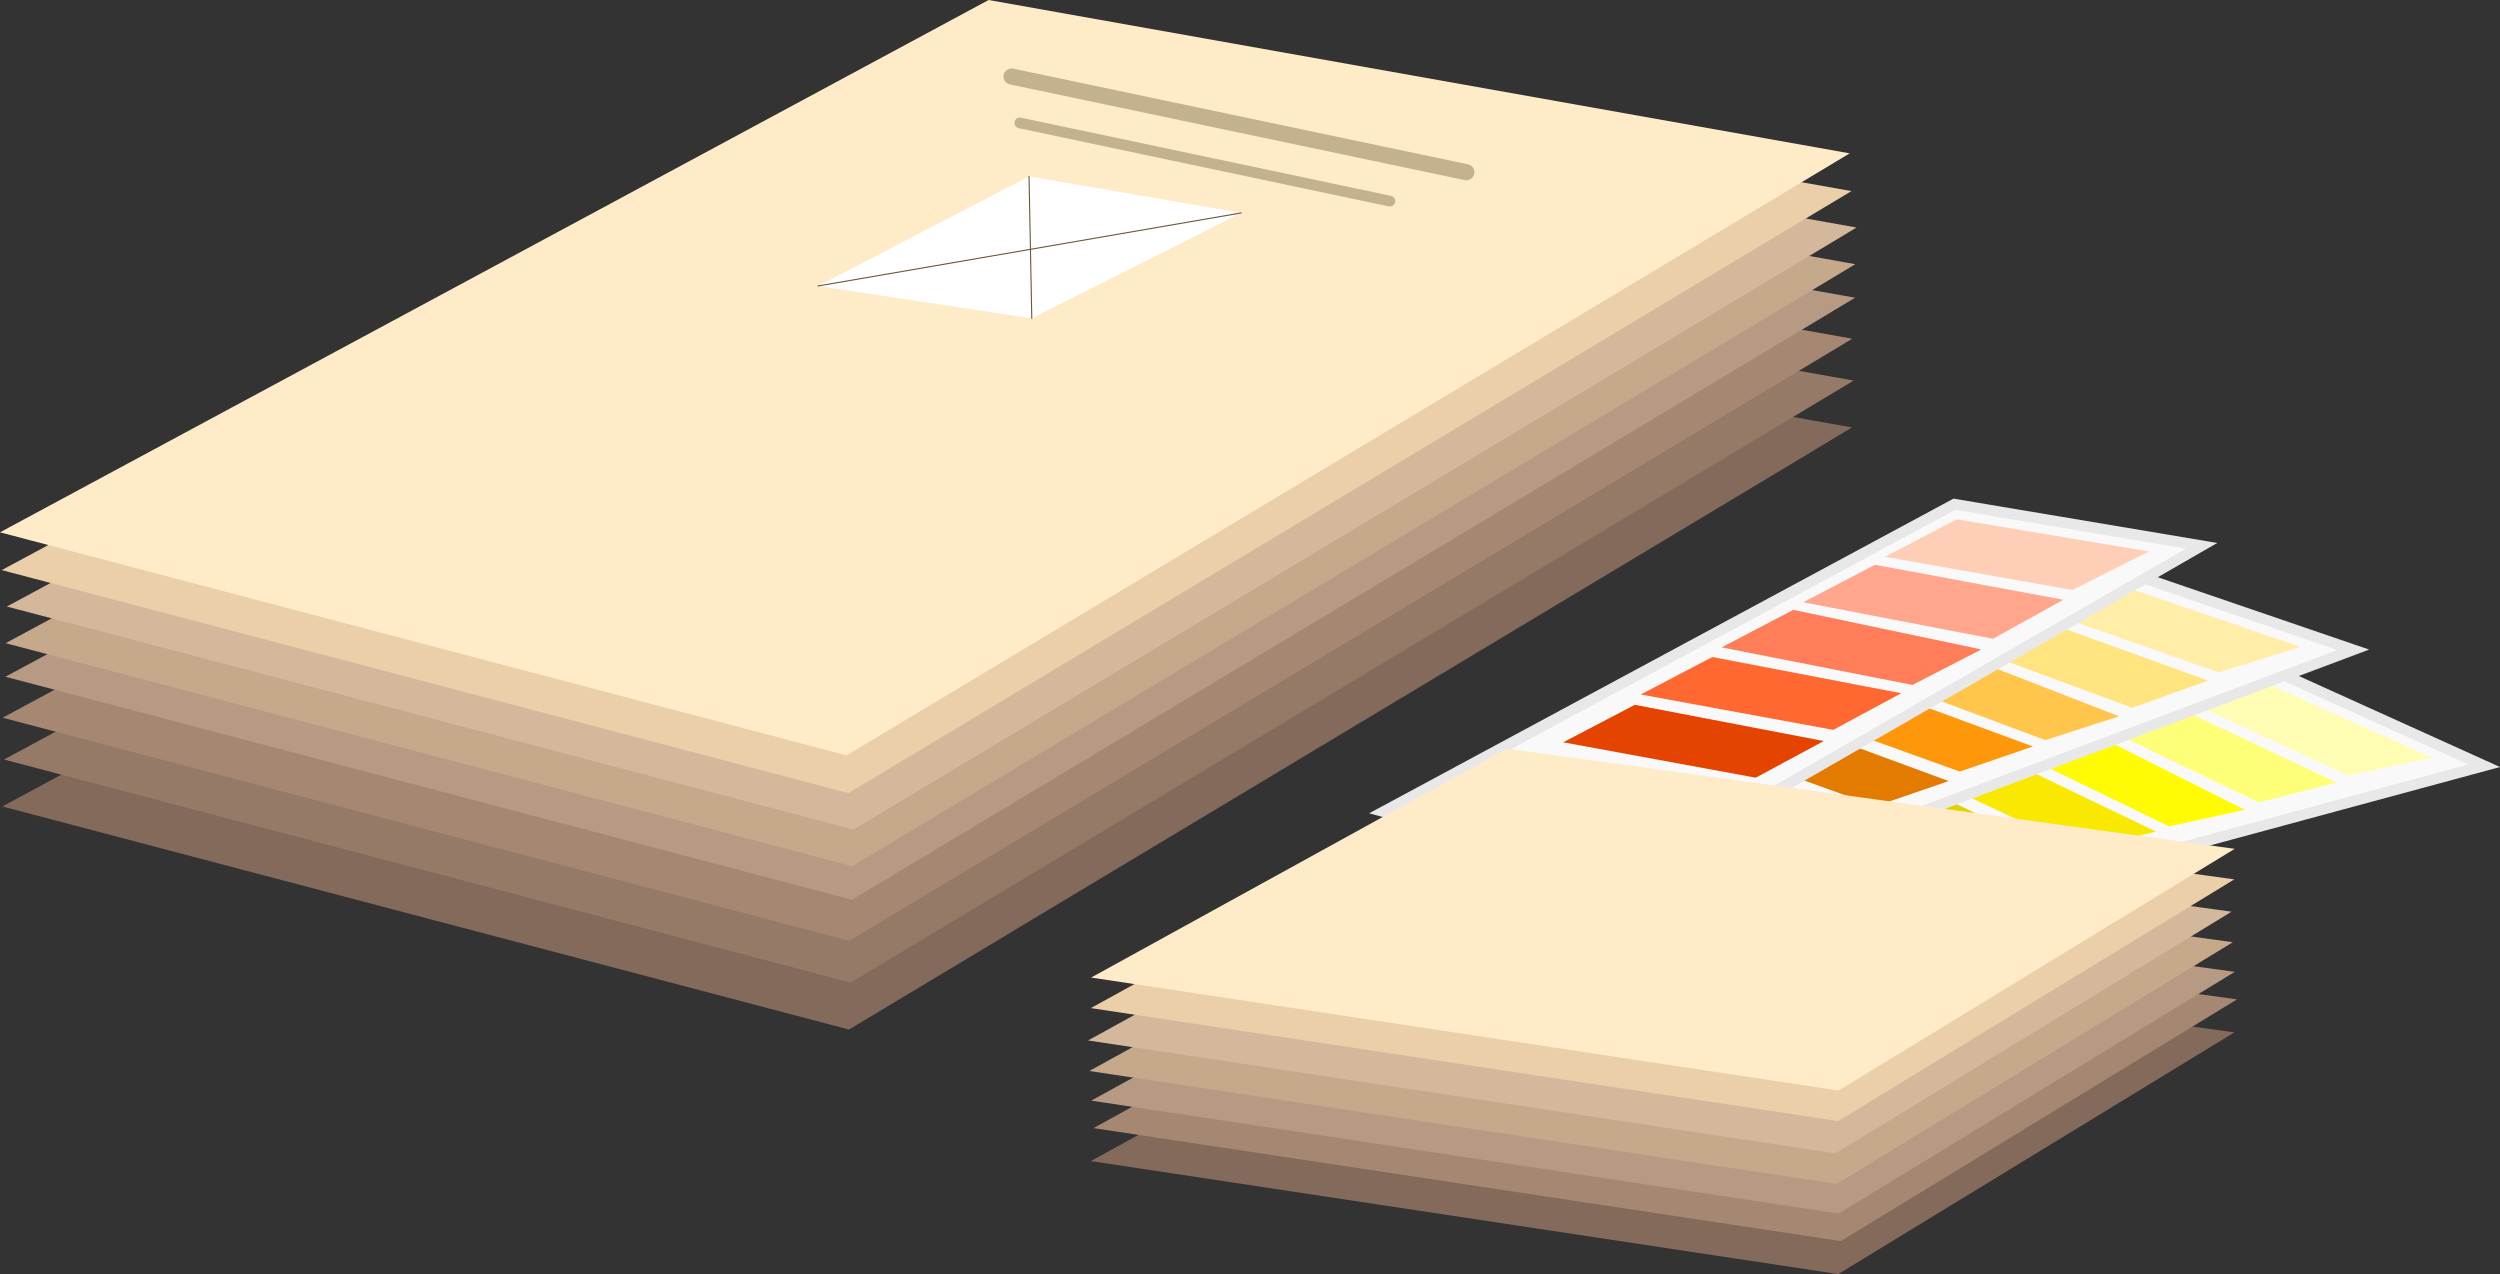 <svg id="Layer_1" data-name="Layer 1" xmlns="http://www.w3.org/2000/svg" width="478.95" height="244.09" viewBox="0 0 478.95 244.09">
  <rect x="0" y="0" width="478.95" height="244.09" fill="#333333" stroke="none"/>
  <defs>
    <style>
      .cls-1 {
        fill: #f9f9f9;
        stroke: #e8e8e8;
        stroke-miterlimit: 10;
      }

      .cls-1, .cls-26 {
        stroke-width: 2.06px;
      }

      .cls-2 {
        fill: #fdff79;
      }

      .cls-3 {
        fill: #fffdb3;
      }

      .cls-4 {
        fill: #fffb05;
      }

      .cls-5 {
        fill: #f9e800;
      }

      .cls-6 {
        fill: #dfd500;
      }

      .cls-7 {
        fill: #ffe47f;
      }

      .cls-8 {
        fill: #ffeda8;
      }

      .cls-9 {
        fill: #ffc64b;
      }

      .cls-10 {
        fill: #ff970b;
      }

      .cls-11 {
        fill: #e27b00;
      }

      .cls-12 {
        fill: #ffa68d;
      }

      .cls-13 {
        fill: #ffceb6;
      }

      .cls-14 {
        fill: #ff7e59;
      }

      .cls-15 {
        fill: #ff6931;
      }

      .cls-16 {
        fill: #e44400;
      }

      .cls-17 {
        fill: #846a5b;
      }

      .cls-18 {
        fill: #a58772;
      }

      .cls-19 {
        fill: #b79a83;
      }

      .cls-20 {
        fill: #c6a88b;
      }

      .cls-21 {
        fill: #d3b89b;
      }

      .cls-22 {
        fill: #eacfa9;
      }

      .cls-23 {
        fill: #ffebc7;
      }

      .cls-24 {
        fill: #967a68;
      }

      .cls-25, .cls-26, .cls-28 {
        fill: none;
        stroke: #6b5636;
        stroke-linecap: round;
        stroke-linejoin: round;
      }

      .cls-25 {
        stroke-width: 3.09px;
      }

      .cls-25, .cls-26 {
        opacity: 0.39;
      }

      .cls-27 {
        fill: #fff;
      }

      .cls-28 {
        stroke-width: 0.21px;
      }
    </style>
  </defs>
  <title>visual id</title>
  <polygon class="cls-1" points="311.4 155.93 432.16 126.91 475.91 146.7 353.17 179.91 311.4 155.93"/>
  <polygon class="cls-2" points="399.37 137.68 414.47 134.24 447.66 149.93 432.73 153.73 399.37 137.68"/>
  <polygon class="cls-3" points="416.74 133.26 431.84 129.82 465.89 145.17 449.83 148.57 416.74 133.26"/>
  <polygon class="cls-4" points="382.04 142.04 397.14 138.6 430.04 155.13 415.55 158.33 382.04 142.04"/>
  <polygon class="cls-5" points="364.75 146.8 379.85 143.37 413.07 159.32 398.68 162.78 364.75 146.8"/>
  <polygon class="cls-6" points="348.05 151.87 363.16 148.43 396.37 164.39 381.98 167.85 348.05 151.87"/>
  <polygon class="cls-1" points="287.93 149.27 405.4 108.94 450.83 124.49 331.79 169.18 287.93 149.27"/>
  <polygon class="cls-7" points="373.77 122.76 388.48 117.91 423.01 130.39 408.51 135.58 373.77 122.76"/>
  <polygon class="cls-8" points="390.64 116.72 405.36 111.86 440.7 123.92 425.04 128.82 390.64 116.72"/>
  <polygon class="cls-9" points="356.93 128.75 371.64 123.89 405.96 137.23 391.84 141.79 356.93 128.75"/>
  <polygon class="cls-10" points="340.17 135.13 354.88 130.28 389.46 143.01 375.46 147.82 340.17 135.13"/>
  <polygon class="cls-11" points="324.03 141.76 338.75 136.9 373.32 149.64 359.32 154.45 324.03 141.76"/>
  <polygon class="cls-1" points="265.07 155.49 374.43 96.6 421.78 104.56 311.59 168.01 265.07 155.49"/>
  <polygon class="cls-12" points="345.47 115.38 359.2 108.2 395.29 114.9 381.82 122.38 345.47 115.38"/>
  <polygon class="cls-13" points="361.13 106.67 374.86 99.49 411.69 105.65 397.04 113.03 361.13 106.67"/>
  <polygon class="cls-14" points="329.82 124.02 343.55 116.84 379.58 124.42 366.39 131.22 329.82 124.02"/>
  <polygon class="cls-15" points="314.32 133.05 328.05 125.87 364.24 132.81 351.21 139.83 314.32 133.05"/>
  <polygon class="cls-16" points="299.48 142.21 313.2 135.03 349.39 141.97 336.36 148.99 299.48 142.21"/>
  <polygon class="cls-17" points="208.99 222.44 288.61 178.59 428.07 197.78 352.17 244.09 208.99 222.44"/>
  <polygon class="cls-18" points="209.49 216.12 289.12 172.26 428.57 191.46 352.67 237.77 209.49 216.12"/>
  <polygon class="cls-19" points="209.06 210.86 288.68 167 428.13 186.19 352.24 232.5 209.06 210.86"/>
  <polygon class="cls-20" points="208.69 205.18 288.31 161.32 427.76 180.51 351.87 226.82 208.69 205.18"/>
  <polygon class="cls-21" points="208.45 199.33 288.07 155.47 427.52 174.66 351.63 220.97 208.45 199.33"/>
  <polygon class="cls-22" points="208.98 193.13 288.6 149.27 428.05 168.47 352.16 214.78 208.98 193.13"/>
  <polygon class="cls-23" points="209.04 187.28 288.67 143.43 428.12 162.62 352.23 208.93 209.04 187.28"/>
  <polygon class="cls-17" points="0.44 154.5 189.83 52.52 354.81 81.89 162.64 197.24 0.44 154.5"/>
  <polygon class="cls-24" points="0.76 145.51 190.15 43.53 355.12 72.91 162.96 188.25 0.76 145.51"/>
  <polygon class="cls-18" points="0.5 137.5 189.89 35.52 354.86 64.89 162.7 180.24 0.5 137.5"/>
  <polygon class="cls-19" points="1.03 129.65 190.43 27.66 355.4 57.04 163.23 172.38 1.03 129.65"/>
  <polygon class="cls-20" points="1.07 123.22 190.47 21.23 355.44 50.61 163.28 165.95 1.07 123.22"/>
  <polygon class="cls-21" points="1.31 116.2 190.71 14.22 355.68 43.59 163.51 158.93 1.31 116.2"/>
  <polygon class="cls-22" points="0.33 109.22 189.73 7.24 354.7 36.61 162.53 151.95 0.33 109.22"/>
  <polygon class="cls-23" points="0 101.98 189.4 0 354.37 29.38 162.2 144.72 0 101.98"/>
  <line class="cls-25" x1="193.79" y1="14.66" x2="280.92" y2="32.99"/>
  <line class="cls-26" x1="195.38" y1="23.55" x2="266.26" y2="38.53"/>
  <polygon class="cls-27" points="156.71 54.79 197.14 33.79 237.79 40.79 197.67 61 156.71 54.79"/>
  <line class="cls-28" x1="197.67" y1="61" x2="197.14" y2="33.79"/>
  <line class="cls-28" x1="156.71" y1="54.79" x2="237.79" y2="40.79"/>
</svg>
